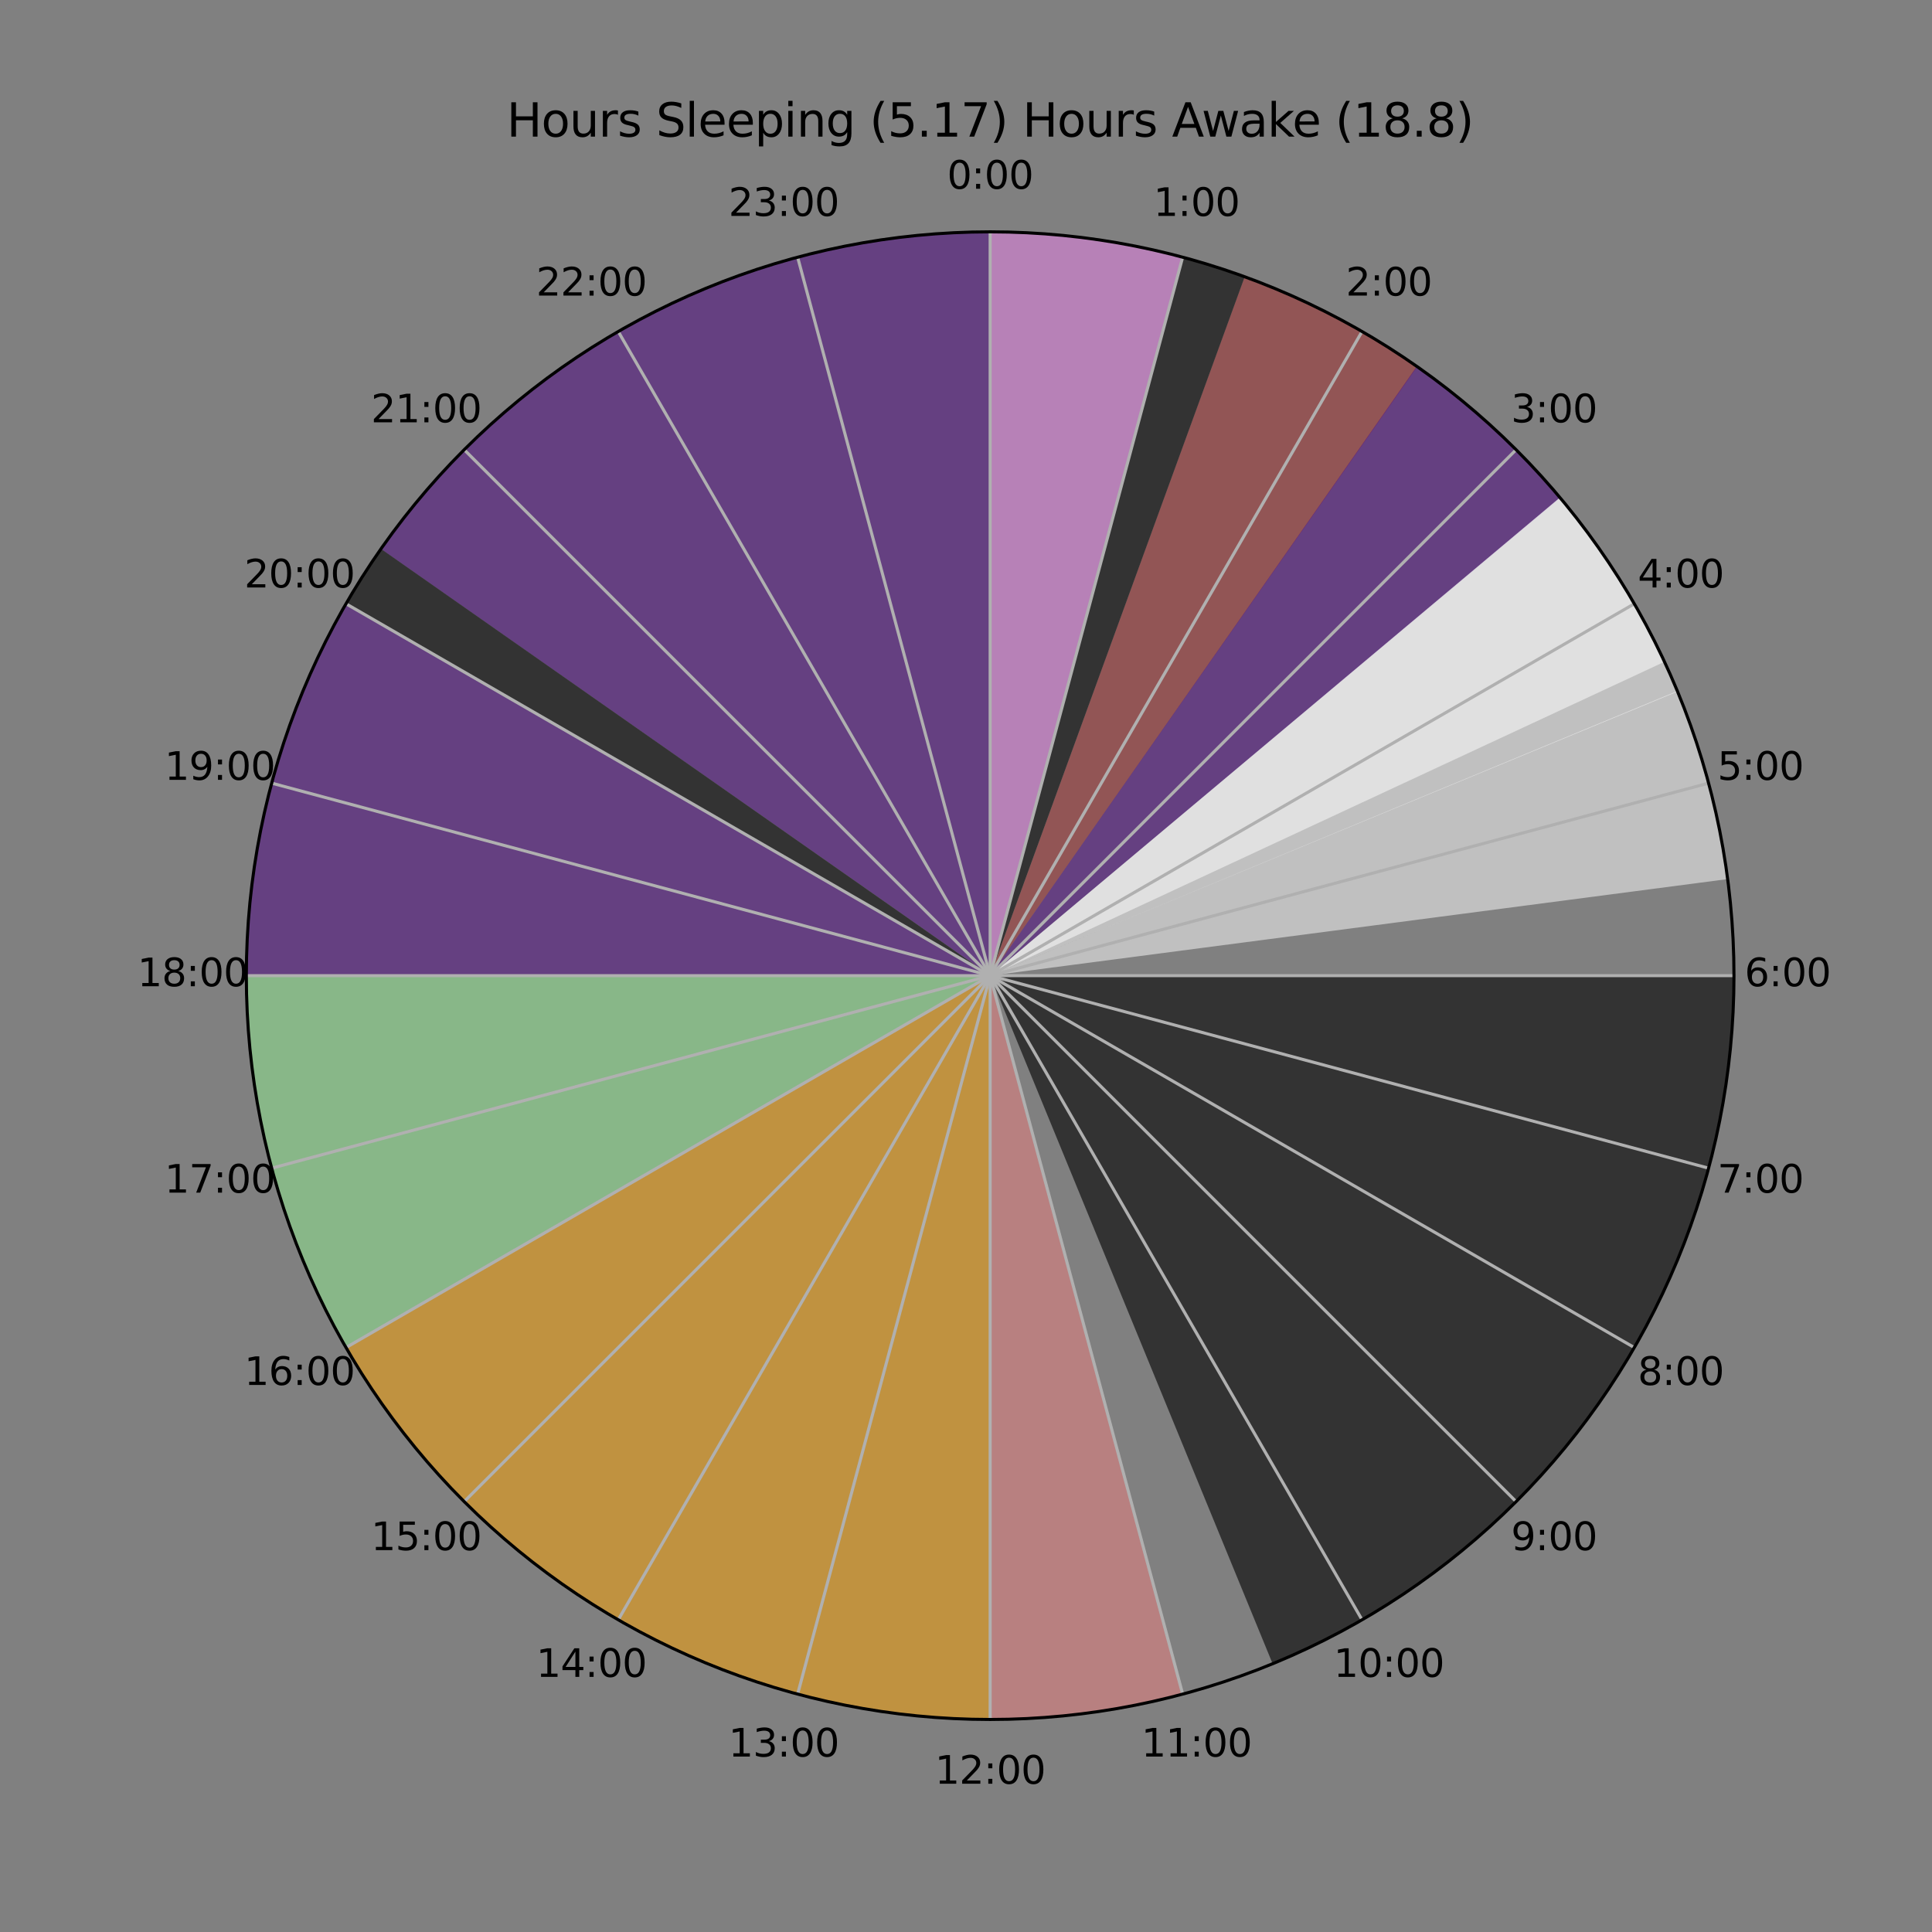 <?xml version="1.0" encoding="utf-8" standalone="no"?>
<!DOCTYPE svg PUBLIC "-//W3C//DTD SVG 1.1//EN"
  "http://www.w3.org/Graphics/SVG/1.1/DTD/svg11.dtd">
<svg height="504pt" version="1.1" viewBox="0 0 504 504" width="504pt" xmlns="http://www.w3.org/2000/svg" xmlns:xlink="http://www.w3.org/1999/xlink">
 <rect x="0" y="0" width="504" height="504" fill="#808080" stroke="none"/>
 <defs>
  <style type="text/css">*{stroke-linecap:butt;stroke-linejoin:round;}</style>
 </defs>
 <g id="figure_1">
  <g id="patch_1">
   <path d="M 0 504 
L 504 504 
L 504 0 
L 0 0 
z
" style="fill:none;"/>
  </g>
  <g id="axes_1">
   <g id="patch_2">
    <path d="M 452.34 254.52 
C 452.34 229.039 447.321 203.806 437.57 180.264 
C 427.818 156.723 413.525 135.331 395.507 117.313 
C 377.489 99.295 356.097 85.002 332.556 75.25 
C 309.014 65.499 283.781 60.48 258.3 60.48 
C 232.819 60.48 207.586 65.499 184.044 75.25 
C 160.503 85.002 139.111 99.295 121.093 117.313 
C 103.075 135.331 88.782 156.723 79.03 180.264 
C 69.279 203.806 64.26 229.039 64.26 254.52 
C 64.26 280.001 69.279 305.234 79.03 328.776 
C 88.782 352.317 103.075 373.709 121.093 391.727 
C 139.111 409.745 160.503 424.038 184.044 433.79 
C 207.586 443.541 232.819 448.56 258.3 448.56 
C 283.781 448.56 309.014 443.541 332.556 433.79 
C 356.097 424.038 377.489 409.745 395.507 391.727 
C 413.525 373.709 427.818 352.317 437.57 328.776 
C 447.321 305.234 452.34 280.001 452.34 254.52 
M 258.3 254.52 
C 258.3 254.52 258.3 254.52 258.3 254.52 
C 258.3 254.52 258.3 254.52 258.3 254.52 
C 258.3 254.52 258.3 254.52 258.3 254.52 
C 258.3 254.52 258.3 254.52 258.3 254.52 
C 258.3 254.52 258.3 254.52 258.3 254.52 
C 258.3 254.52 258.3 254.52 258.3 254.52 
C 258.3 254.52 258.3 254.52 258.3 254.52 
C 258.3 254.52 258.3 254.52 258.3 254.52 
C 258.3 254.52 258.3 254.52 258.3 254.52 
C 258.3 254.52 258.3 254.52 258.3 254.52 
C 258.3 254.52 258.3 254.52 258.3 254.52 
C 258.3 254.52 258.3 254.52 258.3 254.52 
C 258.3 254.52 258.3 254.52 258.3 254.52 
C 258.3 254.52 258.3 254.52 258.3 254.52 
C 258.3 254.52 258.3 254.52 258.3 254.52 
C 258.3 254.52 258.3 254.52 258.3 254.52 
M 452.34 254.52 
z
" style="fill:none;"/>
   </g>
   <g id="patch_3">
    <path clip-path="url(#p6d5eb4bdde)" d="M 258.3 254.52 
C 258.3 254.52 258.3 254.52 258.3 254.52 
C 258.3 254.52 258.3 254.52 258.3 254.52 
L 308.653 67.127 
C 300.451 64.923 292.114 63.26 283.695 62.149 
C 275.275 61.038 266.792 60.48 258.3 60.48 
z
" style="fill:#ee82ee;opacity:0.5;"/>
   </g>
   <g id="patch_4">
    <path clip-path="url(#p6d5eb4bdde)" d="M 258.3 254.52 
C 258.3 254.52 258.3 254.52 258.3 254.52 
C 258.3 254.52 258.3 254.52 258.3 254.52 
L 369.708 95.65 
C 362.755 90.774 355.489 86.36 347.958 82.436 
C 340.427 78.512 332.646 75.087 324.666 72.182 
z
" style="fill:#a52a2a;opacity:0.5;"/>
   </g>
   <g id="patch_5">
    <path clip-path="url(#p6d5eb4bdde)" d="M 258.3 254.52 
C 258.3 254.52 258.3 254.52 258.3 254.52 
C 258.3 254.52 258.3 254.52 258.3 254.52 
L 407.031 129.898 
C 401.576 123.388 395.701 117.244 389.442 111.505 
C 383.182 105.765 376.553 100.443 369.597 95.572 
z
" style="fill:#4b0082;opacity:0.5;"/>
   </g>
   <g id="patch_6">
    <path clip-path="url(#p6d5eb4bdde)" d="M 258.3 254.52 
C 258.3 254.52 258.3 254.52 258.3 254.52 
C 258.3 254.52 258.3 254.52 258.3 254.52 
L 434.217 172.638 
C 430.634 164.939 426.549 157.484 421.988 150.32 
C 417.428 143.156 412.402 136.299 406.943 129.793 
z
" style="fill:#ffffff;opacity:0.5;"/>
   </g>
   <g id="patch_7">
    <path clip-path="url(#p6d5eb4bdde)" d="M 258.3 254.52 
C 258.3 254.52 258.3 254.52 258.3 254.52 
C 258.3 254.52 258.3 254.52 258.3 254.52 
L 437.63 180.411 
C 433.846 171.253 429.365 162.398 424.228 153.925 
C 419.091 145.452 413.313 137.384 406.943 129.793 
z
" style="fill:#ffffff;opacity:0.5;"/>
   </g>
   <g id="patch_8">
    <path clip-path="url(#p6d5eb4bdde)" d="M 258.3 254.52 
C 258.3 254.52 258.3 254.52 258.3 254.52 
C 258.3 254.52 258.3 254.52 258.3 254.52 
L 450.698 229.327 
C 449.595 220.907 447.941 212.568 445.746 204.364 
C 443.551 196.161 440.819 188.11 437.57 180.264 
z
" style="fill:#ffffff;opacity:0.5;"/>
   </g>
   <g id="patch_9">
    <path clip-path="url(#p6d5eb4bdde)" d="M 258.3 254.52 
C 258.3 254.52 258.3 254.52 258.3 254.52 
C 258.3 254.52 258.3 254.52 258.3 254.52 
L 258.164 448.56 
C 266.656 448.566 275.14 448.014 283.56 446.909 
C 291.98 445.803 300.318 444.146 308.521 441.948 
z
" style="fill:#f08080;opacity:0.5;"/>
   </g>
   <g id="patch_10">
    <path clip-path="url(#p6d5eb4bdde)" d="M 258.3 254.52 
C 258.3 254.52 258.3 254.52 258.3 254.52 
C 258.3 254.52 258.3 254.52 258.3 254.52 
L 207.947 441.913 
C 216.149 444.117 224.486 445.78 232.905 446.891 
C 241.325 448.002 249.808 448.56 258.3 448.56 
z
" style="fill:#ffa500;opacity:0.5;"/>
   </g>
   <g id="patch_11">
    <path clip-path="url(#p6d5eb4bdde)" d="M 258.3 254.52 
C 258.3 254.52 258.3 254.52 258.3 254.52 
C 258.3 254.52 258.3 254.52 258.3 254.52 
L 161.162 422.496 
C 168.514 426.747 176.137 430.511 183.981 433.764 
C 191.826 437.016 199.876 439.75 208.079 441.948 
z
" style="fill:#ffa500;opacity:0.5;"/>
   </g>
   <g id="patch_12">
    <path clip-path="url(#p6d5eb4bdde)" d="M 258.3 254.52 
C 258.3 254.52 258.3 254.52 258.3 254.52 
C 258.3 254.52 258.3 254.52 258.3 254.52 
L 120.997 391.631 
C 126.998 397.64 133.386 403.249 140.122 408.421 
C 146.858 413.593 153.925 418.317 161.28 422.564 
z
" style="fill:#ffa500;opacity:0.5;"/>
   </g>
   <g id="patch_13">
    <path clip-path="url(#p6d5eb4bdde)" d="M 258.3 254.52 
C 258.3 254.52 258.3 254.52 258.3 254.52 
C 258.3 254.52 258.3 254.52 258.3 254.52 
L 90.188 351.422 
C 94.429 358.78 99.149 365.851 104.316 372.59 
C 109.484 379.329 115.088 385.722 121.093 391.727 
z
" style="fill:#ffa500;opacity:0.5;"/>
   </g>
   <g id="patch_14">
    <path clip-path="url(#p6d5eb4bdde)" d="M 258.3 254.52 
C 258.3 254.52 258.3 254.52 258.3 254.52 
C 258.3 254.52 258.3 254.52 258.3 254.52 
L 70.837 304.61 
C 73.029 312.814 75.757 320.866 79.004 328.713 
C 82.252 336.56 86.01 344.185 90.256 351.54 
z
" style="fill:#90ee90;opacity:0.5;"/>
   </g>
   <g id="patch_15">
    <path clip-path="url(#p6d5eb4bdde)" d="M 258.3 254.52 
C 258.3 254.52 258.3 254.52 258.3 254.52 
C 258.3 254.52 258.3 254.52 258.3 254.52 
L 64.26 254.384 
C 64.254 262.876 64.806 271.36 65.911 279.78 
C 67.017 288.2 68.674 296.538 70.872 304.741 
z
" style="fill:#90ee90;opacity:0.5;"/>
   </g>
   <g id="patch_16">
    <path clip-path="url(#p6d5eb4bdde)" d="M 258.3 254.52 
C 258.3 254.52 258.3 254.52 258.3 254.52 
C 258.3 254.52 258.3 254.52 258.3 254.52 
L 70.907 204.167 
C 68.703 212.369 67.04 220.706 65.929 229.125 
C 64.818 237.545 64.26 246.028 64.26 254.52 
z
" style="fill:#4b0082;opacity:0.5;"/>
   </g>
   <g id="patch_17">
    <path clip-path="url(#p6d5eb4bdde)" d="M 258.3 254.52 
C 258.3 254.52 258.3 254.52 258.3 254.52 
C 258.3 254.52 258.3 254.52 258.3 254.52 
L 90.324 157.382 
C 86.073 164.734 82.309 172.357 79.056 180.201 
C 75.804 188.046 73.07 196.096 70.872 204.299 
z
" style="fill:#4b0082;opacity:0.5;"/>
   </g>
   <g id="patch_18">
    <path clip-path="url(#p6d5eb4bdde)" d="M 258.3 254.52 
C 258.3 254.52 258.3 254.52 258.3 254.52 
C 258.3 254.52 258.3 254.52 258.3 254.52 
L 121.157 117.249 
C 117.153 121.25 113.325 125.424 109.686 129.759 
C 106.046 134.094 102.598 138.586 99.352 143.223 
z
" style="fill:#4b0082;opacity:0.5;"/>
   </g>
   <g id="patch_19">
    <path clip-path="url(#p6d5eb4bdde)" d="M 258.3 254.52 
C 258.3 254.52 258.3 254.52 258.3 254.52 
C 258.3 254.52 258.3 254.52 258.3 254.52 
L 161.398 86.408 
C 154.04 90.649 146.969 95.369 140.23 100.536 
C 133.491 105.704 127.098 111.308 121.093 117.313 
z
" style="fill:#4b0082;opacity:0.5;"/>
   </g>
   <g id="patch_20">
    <path clip-path="url(#p6d5eb4bdde)" d="M 258.3 254.52 
C 258.3 254.52 258.3 254.52 258.3 254.52 
C 258.3 254.52 258.3 254.52 258.3 254.52 
L 208.21 67.057 
C 200.006 69.249 191.954 71.977 184.107 75.224 
C 176.26 78.472 168.635 82.23 161.28 86.476 
z
" style="fill:#4b0082;opacity:0.5;"/>
   </g>
   <g id="patch_21">
    <path clip-path="url(#p6d5eb4bdde)" d="M 258.3 254.52 
C 258.3 254.52 258.3 254.52 258.3 254.52 
C 258.3 254.52 258.3 254.52 258.3 254.52 
L 258.436 60.48 
C 249.944 60.474 241.46 61.026 233.04 62.131 
C 224.62 63.237 216.282 64.894 208.079 67.092 
z
" style="fill:#4b0082;opacity:0.5;"/>
   </g>
   <g id="patch_22">
    <path clip-path="url(#p6d5eb4bdde)" d="M 258.3 254.52 
C 258.3 254.52 258.3 254.52 258.3 254.52 
C 258.3 254.52 258.3 254.52 258.3 254.52 
L 357.912 -18.964 
C 353.924 -20.416 349.904 -21.782 345.856 -23.059 
C 341.808 -24.336 337.732 -25.524 333.632 -26.622 
z
" style="fill:#333333;"/>
   </g>
   <g id="patch_23">
    <path clip-path="url(#p6d5eb4bdde)" d="M 258.3 254.52 
C 258.3 254.52 258.3 254.52 258.3 254.52 
C 258.3 254.52 258.3 254.52 258.3 254.52 
L 368.835 523.774 
C 422.227 501.856 467.912 464.544 500.052 416.606 
C 532.193 368.667 549.36 312.236 549.36 254.52 
z
" style="fill:#333333;"/>
   </g>
   <g id="patch_24">
    <path clip-path="url(#p6d5eb4bdde)" d="M 258.3 254.52 
C 258.3 254.52 258.3 254.52 258.3 254.52 
C 258.3 254.52 258.3 254.52 258.3 254.52 
L 19.917 87.519 
C 17.481 90.996 15.122 94.525 12.841 98.105 
C 10.56 101.685 8.357 105.314 6.235 108.99 
z
" style="fill:#333333;"/>
   </g>
   <g id="matplotlib.axis_1">
    <g id="xtick_1">
     <g id="line2d_1">
      <path clip-path="url(#p6d5eb4bdde)" d="M 258.3 254.52 
L 258.3 60.48 
" style="fill:none;stroke:#b0b0b0;stroke-linecap:square;stroke-width:0.8;"/>
     </g>
     <g id="text_1">
      <!-- 0:00 -->
      <g transform="translate(247.072 49.239)scale(0.1 -0.1)">
       <defs>
        <path d="M 2034 4250 
Q 1547 4250 1301 3770 
Q 1056 3291 1056 2328 
Q 1056 1369 1301 889 
Q 1547 409 2034 409 
Q 2525 409 2770 889 
Q 3016 1369 3016 2328 
Q 3016 3291 2770 3770 
Q 2525 4250 2034 4250 
z
M 2034 4750 
Q 2819 4750 3233 4129 
Q 3647 3509 3647 2328 
Q 3647 1150 3233 529 
Q 2819 -91 2034 -91 
Q 1250 -91 836 529 
Q 422 1150 422 2328 
Q 422 3509 836 4129 
Q 1250 4750 2034 4750 
z
" id="DejaVuSans-30" transform="scale(0.016)"/>
        <path d="M 750 794 
L 1409 794 
L 1409 0 
L 750 0 
L 750 794 
z
M 750 3309 
L 1409 3309 
L 1409 2516 
L 750 2516 
L 750 3309 
z
" id="DejaVuSans-3a" transform="scale(0.016)"/>
       </defs>
       <use xlink:href="#DejaVuSans-30"/>
       <use x="63.623" xlink:href="#DejaVuSans-3a"/>
       <use x="97.314" xlink:href="#DejaVuSans-30"/>
       <use x="160.938" xlink:href="#DejaVuSans-30"/>
      </g>
     </g>
    </g>
    <g id="xtick_2">
     <g id="line2d_2">
      <path clip-path="url(#p6d5eb4bdde)" d="M 258.3 254.52 
L 308.521 67.092 
" style="fill:none;stroke:#b0b0b0;stroke-linecap:square;stroke-width:0.8;"/>
     </g>
     <g id="text_2">
      <!-- 1:00 -->
      <g transform="translate(300.917 56.328)scale(0.1 -0.1)">
       <defs>
        <path d="M 794 531 
L 1825 531 
L 1825 4091 
L 703 3866 
L 703 4441 
L 1819 4666 
L 2450 4666 
L 2450 531 
L 3481 531 
L 3481 0 
L 794 0 
L 794 531 
z
" id="DejaVuSans-31" transform="scale(0.016)"/>
       </defs>
       <use xlink:href="#DejaVuSans-31"/>
       <use x="63.623" xlink:href="#DejaVuSans-3a"/>
       <use x="97.314" xlink:href="#DejaVuSans-30"/>
       <use x="160.938" xlink:href="#DejaVuSans-30"/>
      </g>
     </g>
    </g>
    <g id="xtick_3">
     <g id="line2d_3">
      <path clip-path="url(#p6d5eb4bdde)" d="M 258.3 254.52 
L 355.32 86.476 
" style="fill:none;stroke:#b0b0b0;stroke-linecap:square;stroke-width:0.8;"/>
     </g>
     <g id="text_3">
      <!-- 2:00 -->
      <g transform="translate(351.092 77.111)scale(0.1 -0.1)">
       <defs>
        <path d="M 1228 531 
L 3431 531 
L 3431 0 
L 469 0 
L 469 531 
Q 828 903 1448 1529 
Q 2069 2156 2228 2338 
Q 2531 2678 2651 2914 
Q 2772 3150 2772 3378 
Q 2772 3750 2511 3984 
Q 2250 4219 1831 4219 
Q 1534 4219 1204 4116 
Q 875 4013 500 3803 
L 500 4441 
Q 881 4594 1212 4672 
Q 1544 4750 1819 4750 
Q 2544 4750 2975 4387 
Q 3406 4025 3406 3419 
Q 3406 3131 3298 2873 
Q 3191 2616 2906 2266 
Q 2828 2175 2409 1742 
Q 1991 1309 1228 531 
z
" id="DejaVuSans-32" transform="scale(0.016)"/>
       </defs>
       <use xlink:href="#DejaVuSans-32"/>
       <use x="63.623" xlink:href="#DejaVuSans-3a"/>
       <use x="97.314" xlink:href="#DejaVuSans-30"/>
       <use x="160.938" xlink:href="#DejaVuSans-30"/>
      </g>
     </g>
    </g>
    <g id="xtick_4">
     <g id="line2d_4">
      <path clip-path="url(#p6d5eb4bdde)" d="M 258.3 254.52 
L 395.507 117.313 
" style="fill:none;stroke:#b0b0b0;stroke-linecap:square;stroke-width:0.8;"/>
     </g>
     <g id="text_4">
      <!-- 3:00 -->
      <g transform="translate(394.178 110.173)scale(0.1 -0.1)">
       <defs>
        <path d="M 2597 2516 
Q 3050 2419 3304 2112 
Q 3559 1806 3559 1356 
Q 3559 666 3084 287 
Q 2609 -91 1734 -91 
Q 1441 -91 1130 -33 
Q 819 25 488 141 
L 488 750 
Q 750 597 1062 519 
Q 1375 441 1716 441 
Q 2309 441 2620 675 
Q 2931 909 2931 1356 
Q 2931 1769 2642 2001 
Q 2353 2234 1838 2234 
L 1294 2234 
L 1294 2753 
L 1863 2753 
Q 2328 2753 2575 2939 
Q 2822 3125 2822 3475 
Q 2822 3834 2567 4026 
Q 2313 4219 1838 4219 
Q 1578 4219 1281 4162 
Q 984 4106 628 3988 
L 628 4550 
Q 988 4650 1302 4700 
Q 1616 4750 1894 4750 
Q 2613 4750 3031 4423 
Q 3450 4097 3450 3541 
Q 3450 3153 3228 2886 
Q 3006 2619 2597 2516 
z
" id="DejaVuSans-33" transform="scale(0.016)"/>
       </defs>
       <use xlink:href="#DejaVuSans-33"/>
       <use x="63.623" xlink:href="#DejaVuSans-3a"/>
       <use x="97.314" xlink:href="#DejaVuSans-30"/>
       <use x="160.938" xlink:href="#DejaVuSans-30"/>
      </g>
     </g>
    </g>
    <g id="xtick_5">
     <g id="line2d_5">
      <path clip-path="url(#p6d5eb4bdde)" d="M 258.3 254.52 
L 426.344 157.5 
" style="fill:none;stroke:#b0b0b0;stroke-linecap:square;stroke-width:0.8;"/>
     </g>
     <g id="text_5">
      <!-- 4:00 -->
      <g transform="translate(427.24 153.259)scale(0.1 -0.1)">
       <defs>
        <path d="M 2419 4116 
L 825 1625 
L 2419 1625 
L 2419 4116 
z
M 2253 4666 
L 3047 4666 
L 3047 1625 
L 3713 1625 
L 3713 1100 
L 3047 1100 
L 3047 0 
L 2419 0 
L 2419 1100 
L 313 1100 
L 313 1709 
L 2253 4666 
z
" id="DejaVuSans-34" transform="scale(0.016)"/>
       </defs>
       <use xlink:href="#DejaVuSans-34"/>
       <use x="63.623" xlink:href="#DejaVuSans-3a"/>
       <use x="97.314" xlink:href="#DejaVuSans-30"/>
       <use x="160.938" xlink:href="#DejaVuSans-30"/>
      </g>
     </g>
    </g>
    <g id="xtick_6">
     <g id="line2d_6">
      <path clip-path="url(#p6d5eb4bdde)" d="M 258.3 254.52 
L 445.728 204.299 
" style="fill:none;stroke:#b0b0b0;stroke-linecap:square;stroke-width:0.8;"/>
     </g>
     <g id="text_6">
      <!-- 5:00 -->
      <g transform="translate(448.023 203.435)scale(0.1 -0.1)">
       <defs>
        <path d="M 691 4666 
L 3169 4666 
L 3169 4134 
L 1269 4134 
L 1269 2991 
Q 1406 3038 1543 3061 
Q 1681 3084 1819 3084 
Q 2600 3084 3056 2656 
Q 3513 2228 3513 1497 
Q 3513 744 3044 326 
Q 2575 -91 1722 -91 
Q 1428 -91 1123 -41 
Q 819 9 494 109 
L 494 744 
Q 775 591 1075 516 
Q 1375 441 1709 441 
Q 2250 441 2565 725 
Q 2881 1009 2881 1497 
Q 2881 1984 2565 2268 
Q 2250 2553 1709 2553 
Q 1456 2553 1204 2497 
Q 953 2441 691 2322 
L 691 4666 
z
" id="DejaVuSans-35" transform="scale(0.016)"/>
       </defs>
       <use xlink:href="#DejaVuSans-35"/>
       <use x="63.623" xlink:href="#DejaVuSans-3a"/>
       <use x="97.314" xlink:href="#DejaVuSans-30"/>
       <use x="160.938" xlink:href="#DejaVuSans-30"/>
      </g>
     </g>
    </g>
    <g id="xtick_7">
     <g id="line2d_7">
      <path clip-path="url(#p6d5eb4bdde)" d="M 258.3 254.52 
L 452.34 254.52 
" style="fill:none;stroke:#b0b0b0;stroke-linecap:square;stroke-width:0.8;"/>
     </g>
     <g id="text_7">
      <!-- 6:00 -->
      <g transform="translate(455.112 257.279)scale(0.1 -0.1)">
       <defs>
        <path d="M 2113 2584 
Q 1688 2584 1439 2293 
Q 1191 2003 1191 1497 
Q 1191 994 1439 701 
Q 1688 409 2113 409 
Q 2538 409 2786 701 
Q 3034 994 3034 1497 
Q 3034 2003 2786 2293 
Q 2538 2584 2113 2584 
z
M 3366 4563 
L 3366 3988 
Q 3128 4100 2886 4159 
Q 2644 4219 2406 4219 
Q 1781 4219 1451 3797 
Q 1122 3375 1075 2522 
Q 1259 2794 1537 2939 
Q 1816 3084 2150 3084 
Q 2853 3084 3261 2657 
Q 3669 2231 3669 1497 
Q 3669 778 3244 343 
Q 2819 -91 2113 -91 
Q 1303 -91 875 529 
Q 447 1150 447 2328 
Q 447 3434 972 4092 
Q 1497 4750 2381 4750 
Q 2619 4750 2861 4703 
Q 3103 4656 3366 4563 
z
" id="DejaVuSans-36" transform="scale(0.016)"/>
       </defs>
       <use xlink:href="#DejaVuSans-36"/>
       <use x="63.623" xlink:href="#DejaVuSans-3a"/>
       <use x="97.314" xlink:href="#DejaVuSans-30"/>
       <use x="160.938" xlink:href="#DejaVuSans-30"/>
      </g>
     </g>
    </g>
    <g id="xtick_8">
     <g id="line2d_8">
      <path clip-path="url(#p6d5eb4bdde)" d="M 258.3 254.52 
L 445.728 304.741 
" style="fill:none;stroke:#b0b0b0;stroke-linecap:square;stroke-width:0.8;"/>
     </g>
     <g id="text_8">
      <!-- 7:00 -->
      <g transform="translate(448.023 311.124)scale(0.1 -0.1)">
       <defs>
        <path d="M 525 4666 
L 3525 4666 
L 3525 4397 
L 1831 0 
L 1172 0 
L 2766 4134 
L 525 4134 
L 525 4666 
z
" id="DejaVuSans-37" transform="scale(0.016)"/>
       </defs>
       <use xlink:href="#DejaVuSans-37"/>
       <use x="63.623" xlink:href="#DejaVuSans-3a"/>
       <use x="97.314" xlink:href="#DejaVuSans-30"/>
       <use x="160.938" xlink:href="#DejaVuSans-30"/>
      </g>
     </g>
    </g>
    <g id="xtick_9">
     <g id="line2d_9">
      <path clip-path="url(#p6d5eb4bdde)" d="M 258.3 254.52 
L 426.344 351.54 
" style="fill:none;stroke:#b0b0b0;stroke-linecap:square;stroke-width:0.8;"/>
     </g>
     <g id="text_9">
      <!-- 8:00 -->
      <g transform="translate(427.24 361.299)scale(0.1 -0.1)">
       <defs>
        <path d="M 2034 2216 
Q 1584 2216 1326 1975 
Q 1069 1734 1069 1313 
Q 1069 891 1326 650 
Q 1584 409 2034 409 
Q 2484 409 2743 651 
Q 3003 894 3003 1313 
Q 3003 1734 2745 1975 
Q 2488 2216 2034 2216 
z
M 1403 2484 
Q 997 2584 770 2862 
Q 544 3141 544 3541 
Q 544 4100 942 4425 
Q 1341 4750 2034 4750 
Q 2731 4750 3128 4425 
Q 3525 4100 3525 3541 
Q 3525 3141 3298 2862 
Q 3072 2584 2669 2484 
Q 3125 2378 3379 2068 
Q 3634 1759 3634 1313 
Q 3634 634 3220 271 
Q 2806 -91 2034 -91 
Q 1263 -91 848 271 
Q 434 634 434 1313 
Q 434 1759 690 2068 
Q 947 2378 1403 2484 
z
M 1172 3481 
Q 1172 3119 1398 2916 
Q 1625 2713 2034 2713 
Q 2441 2713 2670 2916 
Q 2900 3119 2900 3481 
Q 2900 3844 2670 4047 
Q 2441 4250 2034 4250 
Q 1625 4250 1398 4047 
Q 1172 3844 1172 3481 
z
" id="DejaVuSans-38" transform="scale(0.016)"/>
       </defs>
       <use xlink:href="#DejaVuSans-38"/>
       <use x="63.623" xlink:href="#DejaVuSans-3a"/>
       <use x="97.314" xlink:href="#DejaVuSans-30"/>
       <use x="160.938" xlink:href="#DejaVuSans-30"/>
      </g>
     </g>
    </g>
    <g id="xtick_10">
     <g id="line2d_10">
      <path clip-path="url(#p6d5eb4bdde)" d="M 258.3 254.52 
L 395.507 391.727 
" style="fill:none;stroke:#b0b0b0;stroke-linecap:square;stroke-width:0.8;"/>
     </g>
     <g id="text_10">
      <!-- 9:00 -->
      <g transform="translate(394.178 404.386)scale(0.1 -0.1)">
       <defs>
        <path d="M 703 97 
L 703 672 
Q 941 559 1184 500 
Q 1428 441 1663 441 
Q 2288 441 2617 861 
Q 2947 1281 2994 2138 
Q 2813 1869 2534 1725 
Q 2256 1581 1919 1581 
Q 1219 1581 811 2004 
Q 403 2428 403 3163 
Q 403 3881 828 4315 
Q 1253 4750 1959 4750 
Q 2769 4750 3195 4129 
Q 3622 3509 3622 2328 
Q 3622 1225 3098 567 
Q 2575 -91 1691 -91 
Q 1453 -91 1209 -44 
Q 966 3 703 97 
z
M 1959 2075 
Q 2384 2075 2632 2365 
Q 2881 2656 2881 3163 
Q 2881 3666 2632 3958 
Q 2384 4250 1959 4250 
Q 1534 4250 1286 3958 
Q 1038 3666 1038 3163 
Q 1038 2656 1286 2365 
Q 1534 2075 1959 2075 
z
" id="DejaVuSans-39" transform="scale(0.016)"/>
       </defs>
       <use xlink:href="#DejaVuSans-39"/>
       <use x="63.623" xlink:href="#DejaVuSans-3a"/>
       <use x="97.314" xlink:href="#DejaVuSans-30"/>
       <use x="160.938" xlink:href="#DejaVuSans-30"/>
      </g>
     </g>
    </g>
    <g id="xtick_11">
     <g id="line2d_11">
      <path clip-path="url(#p6d5eb4bdde)" d="M 258.3 254.52 
L 355.32 422.564 
" style="fill:none;stroke:#b0b0b0;stroke-linecap:square;stroke-width:0.8;"/>
     </g>
     <g id="text_11">
      <!-- 10:00 -->
      <g transform="translate(347.911 437.447)scale(0.1 -0.1)">
       <use xlink:href="#DejaVuSans-31"/>
       <use x="63.623" xlink:href="#DejaVuSans-30"/>
       <use x="127.246" xlink:href="#DejaVuSans-3a"/>
       <use x="160.938" xlink:href="#DejaVuSans-30"/>
       <use x="224.561" xlink:href="#DejaVuSans-30"/>
      </g>
     </g>
    </g>
    <g id="xtick_12">
     <g id="line2d_12">
      <path clip-path="url(#p6d5eb4bdde)" d="M 258.3 254.52 
L 308.521 441.948 
" style="fill:none;stroke:#b0b0b0;stroke-linecap:square;stroke-width:0.8;"/>
     </g>
     <g id="text_12">
      <!-- 11:00 -->
      <g transform="translate(297.735 458.231)scale(0.1 -0.1)">
       <use xlink:href="#DejaVuSans-31"/>
       <use x="63.623" xlink:href="#DejaVuSans-31"/>
       <use x="127.246" xlink:href="#DejaVuSans-3a"/>
       <use x="160.938" xlink:href="#DejaVuSans-30"/>
       <use x="224.561" xlink:href="#DejaVuSans-30"/>
      </g>
     </g>
    </g>
    <g id="xtick_13">
     <g id="line2d_13">
      <path clip-path="url(#p6d5eb4bdde)" d="M 258.3 254.52 
L 258.3 448.56 
" style="fill:none;stroke:#b0b0b0;stroke-linecap:square;stroke-width:0.8;"/>
     </g>
     <g id="text_13">
      <!-- 12:00 -->
      <g transform="translate(243.891 465.319)scale(0.1 -0.1)">
       <use xlink:href="#DejaVuSans-31"/>
       <use x="63.623" xlink:href="#DejaVuSans-32"/>
       <use x="127.246" xlink:href="#DejaVuSans-3a"/>
       <use x="160.938" xlink:href="#DejaVuSans-30"/>
       <use x="224.561" xlink:href="#DejaVuSans-30"/>
      </g>
     </g>
    </g>
    <g id="xtick_14">
     <g id="line2d_14">
      <path clip-path="url(#p6d5eb4bdde)" d="M 258.3 254.52 
L 208.079 441.948 
" style="fill:none;stroke:#b0b0b0;stroke-linecap:square;stroke-width:0.8;"/>
     </g>
     <g id="text_14">
      <!-- 13:00 -->
      <g transform="translate(190.046 458.231)scale(0.1 -0.1)">
       <use xlink:href="#DejaVuSans-31"/>
       <use x="63.623" xlink:href="#DejaVuSans-33"/>
       <use x="127.246" xlink:href="#DejaVuSans-3a"/>
       <use x="160.938" xlink:href="#DejaVuSans-30"/>
       <use x="224.561" xlink:href="#DejaVuSans-30"/>
      </g>
     </g>
    </g>
    <g id="xtick_15">
     <g id="line2d_15">
      <path clip-path="url(#p6d5eb4bdde)" d="M 258.3 254.52 
L 161.28 422.564 
" style="fill:none;stroke:#b0b0b0;stroke-linecap:square;stroke-width:0.8;"/>
     </g>
     <g id="text_15">
      <!-- 14:00 -->
      <g transform="translate(139.871 437.447)scale(0.1 -0.1)">
       <use xlink:href="#DejaVuSans-31"/>
       <use x="63.623" xlink:href="#DejaVuSans-34"/>
       <use x="127.246" xlink:href="#DejaVuSans-3a"/>
       <use x="160.938" xlink:href="#DejaVuSans-30"/>
       <use x="224.561" xlink:href="#DejaVuSans-30"/>
      </g>
     </g>
    </g>
    <g id="xtick_16">
     <g id="line2d_16">
      <path clip-path="url(#p6d5eb4bdde)" d="M 258.3 254.52 
L 121.093 391.727 
" style="fill:none;stroke:#b0b0b0;stroke-linecap:square;stroke-width:0.8;"/>
     </g>
     <g id="text_16">
      <!-- 15:00 -->
      <g transform="translate(96.784 404.386)scale(0.1 -0.1)">
       <use xlink:href="#DejaVuSans-31"/>
       <use x="63.623" xlink:href="#DejaVuSans-35"/>
       <use x="127.246" xlink:href="#DejaVuSans-3a"/>
       <use x="160.938" xlink:href="#DejaVuSans-30"/>
       <use x="224.561" xlink:href="#DejaVuSans-30"/>
      </g>
     </g>
    </g>
    <g id="xtick_17">
     <g id="line2d_17">
      <path clip-path="url(#p6d5eb4bdde)" d="M 258.3 254.52 
L 90.256 351.54 
" style="fill:none;stroke:#b0b0b0;stroke-linecap:square;stroke-width:0.8;"/>
     </g>
     <g id="text_17">
      <!-- 16:00 -->
      <g transform="translate(63.723 361.299)scale(0.1 -0.1)">
       <use xlink:href="#DejaVuSans-31"/>
       <use x="63.623" xlink:href="#DejaVuSans-36"/>
       <use x="127.246" xlink:href="#DejaVuSans-3a"/>
       <use x="160.938" xlink:href="#DejaVuSans-30"/>
       <use x="224.561" xlink:href="#DejaVuSans-30"/>
      </g>
     </g>
    </g>
    <g id="xtick_18">
     <g id="line2d_18">
      <path clip-path="url(#p6d5eb4bdde)" d="M 258.3 254.52 
L 70.872 304.741 
" style="fill:none;stroke:#b0b0b0;stroke-linecap:square;stroke-width:0.8;"/>
     </g>
     <g id="text_18">
      <!-- 17:00 -->
      <g transform="translate(42.939 311.124)scale(0.1 -0.1)">
       <use xlink:href="#DejaVuSans-31"/>
       <use x="63.623" xlink:href="#DejaVuSans-37"/>
       <use x="127.246" xlink:href="#DejaVuSans-3a"/>
       <use x="160.938" xlink:href="#DejaVuSans-30"/>
       <use x="224.561" xlink:href="#DejaVuSans-30"/>
      </g>
     </g>
    </g>
    <g id="xtick_19">
     <g id="line2d_19">
      <path clip-path="url(#p6d5eb4bdde)" d="M 258.3 254.52 
L 64.26 254.52 
" style="fill:none;stroke:#b0b0b0;stroke-linecap:square;stroke-width:0.8;"/>
     </g>
     <g id="text_19">
      <!-- 18:00 -->
      <g transform="translate(35.851 257.279)scale(0.1 -0.1)">
       <use xlink:href="#DejaVuSans-31"/>
       <use x="63.623" xlink:href="#DejaVuSans-38"/>
       <use x="127.246" xlink:href="#DejaVuSans-3a"/>
       <use x="160.938" xlink:href="#DejaVuSans-30"/>
       <use x="224.561" xlink:href="#DejaVuSans-30"/>
      </g>
     </g>
    </g>
    <g id="xtick_20">
     <g id="line2d_20">
      <path clip-path="url(#p6d5eb4bdde)" d="M 258.3 254.52 
L 70.872 204.299 
" style="fill:none;stroke:#b0b0b0;stroke-linecap:square;stroke-width:0.8;"/>
     </g>
     <g id="text_20">
      <!-- 19:00 -->
      <g transform="translate(42.939 203.435)scale(0.1 -0.1)">
       <use xlink:href="#DejaVuSans-31"/>
       <use x="63.623" xlink:href="#DejaVuSans-39"/>
       <use x="127.246" xlink:href="#DejaVuSans-3a"/>
       <use x="160.938" xlink:href="#DejaVuSans-30"/>
       <use x="224.561" xlink:href="#DejaVuSans-30"/>
      </g>
     </g>
    </g>
    <g id="xtick_21">
     <g id="line2d_21">
      <path clip-path="url(#p6d5eb4bdde)" d="M 258.3 254.52 
L 90.256 157.5 
" style="fill:none;stroke:#b0b0b0;stroke-linecap:square;stroke-width:0.8;"/>
     </g>
     <g id="text_21">
      <!-- 20:00 -->
      <g transform="translate(63.723 153.259)scale(0.1 -0.1)">
       <use xlink:href="#DejaVuSans-32"/>
       <use x="63.623" xlink:href="#DejaVuSans-30"/>
       <use x="127.246" xlink:href="#DejaVuSans-3a"/>
       <use x="160.938" xlink:href="#DejaVuSans-30"/>
       <use x="224.561" xlink:href="#DejaVuSans-30"/>
      </g>
     </g>
    </g>
    <g id="xtick_22">
     <g id="line2d_22">
      <path clip-path="url(#p6d5eb4bdde)" d="M 258.3 254.52 
L 121.093 117.313 
" style="fill:none;stroke:#b0b0b0;stroke-linecap:square;stroke-width:0.8;"/>
     </g>
     <g id="text_22">
      <!-- 21:00 -->
      <g transform="translate(96.784 110.173)scale(0.1 -0.1)">
       <use xlink:href="#DejaVuSans-32"/>
       <use x="63.623" xlink:href="#DejaVuSans-31"/>
       <use x="127.246" xlink:href="#DejaVuSans-3a"/>
       <use x="160.938" xlink:href="#DejaVuSans-30"/>
       <use x="224.561" xlink:href="#DejaVuSans-30"/>
      </g>
     </g>
    </g>
    <g id="xtick_23">
     <g id="line2d_23">
      <path clip-path="url(#p6d5eb4bdde)" d="M 258.3 254.52 
L 161.28 86.476 
" style="fill:none;stroke:#b0b0b0;stroke-linecap:square;stroke-width:0.8;"/>
     </g>
     <g id="text_23">
      <!-- 22:00 -->
      <g transform="translate(139.871 77.111)scale(0.1 -0.1)">
       <use xlink:href="#DejaVuSans-32"/>
       <use x="63.623" xlink:href="#DejaVuSans-32"/>
       <use x="127.246" xlink:href="#DejaVuSans-3a"/>
       <use x="160.938" xlink:href="#DejaVuSans-30"/>
       <use x="224.561" xlink:href="#DejaVuSans-30"/>
      </g>
     </g>
    </g>
    <g id="xtick_24">
     <g id="line2d_24">
      <path clip-path="url(#p6d5eb4bdde)" d="M 258.3 254.52 
L 208.079 67.092 
" style="fill:none;stroke:#b0b0b0;stroke-linecap:square;stroke-width:0.8;"/>
     </g>
     <g id="text_24">
      <!-- 23:00 -->
      <g transform="translate(190.046 56.328)scale(0.1 -0.1)">
       <use xlink:href="#DejaVuSans-32"/>
       <use x="63.623" xlink:href="#DejaVuSans-33"/>
       <use x="127.246" xlink:href="#DejaVuSans-3a"/>
       <use x="160.938" xlink:href="#DejaVuSans-30"/>
       <use x="224.561" xlink:href="#DejaVuSans-30"/>
      </g>
     </g>
    </g>
   </g>
   <g id="matplotlib.axis_2">
    <g id="ytick_1"/>
    <g id="ytick_2"/>
    <g id="ytick_3"/>
    <g id="ytick_4"/>
    <g id="ytick_5"/>
    <g id="ytick_6"/>
    <g id="ytick_7"/>
    <g id="ytick_8"/>
   </g>
   <g id="patch_25">
    <path d="M 258.3 60.48 
C 232.819 60.48 207.586 65.499 184.044 75.25 
C 160.503 85.002 139.111 99.295 121.093 117.313 
C 103.075 135.331 88.782 156.723 79.03 180.264 
C 69.279 203.806 64.26 229.039 64.26 254.52 
C 64.26 280.001 69.279 305.234 79.03 328.776 
C 88.782 352.317 103.075 373.709 121.093 391.727 
C 139.111 409.745 160.503 424.038 184.044 433.79 
C 207.586 443.541 232.819 448.56 258.3 448.56 
C 283.781 448.56 309.014 443.541 332.556 433.79 
C 356.097 424.038 377.489 409.745 395.507 391.727 
C 413.525 373.709 427.818 352.317 437.57 328.776 
C 447.321 305.234 452.34 280.001 452.34 254.52 
C 452.34 229.039 447.321 203.806 437.57 180.264 
C 427.818 156.723 413.525 135.331 395.507 117.313 
C 377.489 99.295 356.097 85.002 332.556 75.25 
C 309.014 65.499 283.781 60.48 258.3 60.48 
" style="fill:none;stroke:#000000;stroke-linecap:square;stroke-linejoin:miter;stroke-width:0.8;"/>
   </g>
   <g id="text_25">
    <!-- Hours Sleeping (5.17) Hours Awake (18.8) -->
    <g transform="translate(132.183 35.641)scale(0.12 -0.12)">
     <defs>
      <path d="M 628 4666 
L 1259 4666 
L 1259 2753 
L 3553 2753 
L 3553 4666 
L 4184 4666 
L 4184 0 
L 3553 0 
L 3553 2222 
L 1259 2222 
L 1259 0 
L 628 0 
L 628 4666 
z
" id="DejaVuSans-48" transform="scale(0.016)"/>
      <path d="M 1959 3097 
Q 1497 3097 1228 2736 
Q 959 2375 959 1747 
Q 959 1119 1226 758 
Q 1494 397 1959 397 
Q 2419 397 2687 759 
Q 2956 1122 2956 1747 
Q 2956 2369 2687 2733 
Q 2419 3097 1959 3097 
z
M 1959 3584 
Q 2709 3584 3137 3096 
Q 3566 2609 3566 1747 
Q 3566 888 3137 398 
Q 2709 -91 1959 -91 
Q 1206 -91 779 398 
Q 353 888 353 1747 
Q 353 2609 779 3096 
Q 1206 3584 1959 3584 
z
" id="DejaVuSans-6f" transform="scale(0.016)"/>
      <path d="M 544 1381 
L 544 3500 
L 1119 3500 
L 1119 1403 
Q 1119 906 1312 657 
Q 1506 409 1894 409 
Q 2359 409 2629 706 
Q 2900 1003 2900 1516 
L 2900 3500 
L 3475 3500 
L 3475 0 
L 2900 0 
L 2900 538 
Q 2691 219 2414 64 
Q 2138 -91 1772 -91 
Q 1169 -91 856 284 
Q 544 659 544 1381 
z
M 1991 3584 
L 1991 3584 
z
" id="DejaVuSans-75" transform="scale(0.016)"/>
      <path d="M 2631 2963 
Q 2534 3019 2420 3045 
Q 2306 3072 2169 3072 
Q 1681 3072 1420 2755 
Q 1159 2438 1159 1844 
L 1159 0 
L 581 0 
L 581 3500 
L 1159 3500 
L 1159 2956 
Q 1341 3275 1631 3429 
Q 1922 3584 2338 3584 
Q 2397 3584 2469 3576 
Q 2541 3569 2628 3553 
L 2631 2963 
z
" id="DejaVuSans-72" transform="scale(0.016)"/>
      <path d="M 2834 3397 
L 2834 2853 
Q 2591 2978 2328 3040 
Q 2066 3103 1784 3103 
Q 1356 3103 1142 2972 
Q 928 2841 928 2578 
Q 928 2378 1081 2264 
Q 1234 2150 1697 2047 
L 1894 2003 
Q 2506 1872 2764 1633 
Q 3022 1394 3022 966 
Q 3022 478 2636 193 
Q 2250 -91 1575 -91 
Q 1294 -91 989 -36 
Q 684 19 347 128 
L 347 722 
Q 666 556 975 473 
Q 1284 391 1588 391 
Q 1994 391 2212 530 
Q 2431 669 2431 922 
Q 2431 1156 2273 1281 
Q 2116 1406 1581 1522 
L 1381 1569 
Q 847 1681 609 1914 
Q 372 2147 372 2553 
Q 372 3047 722 3315 
Q 1072 3584 1716 3584 
Q 2034 3584 2315 3537 
Q 2597 3491 2834 3397 
z
" id="DejaVuSans-73" transform="scale(0.016)"/>
      <path id="DejaVuSans-20" transform="scale(0.016)"/>
      <path d="M 3425 4513 
L 3425 3897 
Q 3066 4069 2747 4153 
Q 2428 4238 2131 4238 
Q 1616 4238 1336 4038 
Q 1056 3838 1056 3469 
Q 1056 3159 1242 3001 
Q 1428 2844 1947 2747 
L 2328 2669 
Q 3034 2534 3370 2195 
Q 3706 1856 3706 1288 
Q 3706 609 3251 259 
Q 2797 -91 1919 -91 
Q 1588 -91 1214 -16 
Q 841 59 441 206 
L 441 856 
Q 825 641 1194 531 
Q 1563 422 1919 422 
Q 2459 422 2753 634 
Q 3047 847 3047 1241 
Q 3047 1584 2836 1778 
Q 2625 1972 2144 2069 
L 1759 2144 
Q 1053 2284 737 2584 
Q 422 2884 422 3419 
Q 422 4038 858 4394 
Q 1294 4750 2059 4750 
Q 2388 4750 2728 4690 
Q 3069 4631 3425 4513 
z
" id="DejaVuSans-53" transform="scale(0.016)"/>
      <path d="M 603 4863 
L 1178 4863 
L 1178 0 
L 603 0 
L 603 4863 
z
" id="DejaVuSans-6c" transform="scale(0.016)"/>
      <path d="M 3597 1894 
L 3597 1613 
L 953 1613 
Q 991 1019 1311 708 
Q 1631 397 2203 397 
Q 2534 397 2845 478 
Q 3156 559 3463 722 
L 3463 178 
Q 3153 47 2828 -22 
Q 2503 -91 2169 -91 
Q 1331 -91 842 396 
Q 353 884 353 1716 
Q 353 2575 817 3079 
Q 1281 3584 2069 3584 
Q 2775 3584 3186 3129 
Q 3597 2675 3597 1894 
z
M 3022 2063 
Q 3016 2534 2758 2815 
Q 2500 3097 2075 3097 
Q 1594 3097 1305 2825 
Q 1016 2553 972 2059 
L 3022 2063 
z
" id="DejaVuSans-65" transform="scale(0.016)"/>
      <path d="M 1159 525 
L 1159 -1331 
L 581 -1331 
L 581 3500 
L 1159 3500 
L 1159 2969 
Q 1341 3281 1617 3432 
Q 1894 3584 2278 3584 
Q 2916 3584 3314 3078 
Q 3713 2572 3713 1747 
Q 3713 922 3314 415 
Q 2916 -91 2278 -91 
Q 1894 -91 1617 61 
Q 1341 213 1159 525 
z
M 3116 1747 
Q 3116 2381 2855 2742 
Q 2594 3103 2138 3103 
Q 1681 3103 1420 2742 
Q 1159 2381 1159 1747 
Q 1159 1113 1420 752 
Q 1681 391 2138 391 
Q 2594 391 2855 752 
Q 3116 1113 3116 1747 
z
" id="DejaVuSans-70" transform="scale(0.016)"/>
      <path d="M 603 3500 
L 1178 3500 
L 1178 0 
L 603 0 
L 603 3500 
z
M 603 4863 
L 1178 4863 
L 1178 4134 
L 603 4134 
L 603 4863 
z
" id="DejaVuSans-69" transform="scale(0.016)"/>
      <path d="M 3513 2113 
L 3513 0 
L 2938 0 
L 2938 2094 
Q 2938 2591 2744 2837 
Q 2550 3084 2163 3084 
Q 1697 3084 1428 2787 
Q 1159 2491 1159 1978 
L 1159 0 
L 581 0 
L 581 3500 
L 1159 3500 
L 1159 2956 
Q 1366 3272 1645 3428 
Q 1925 3584 2291 3584 
Q 2894 3584 3203 3211 
Q 3513 2838 3513 2113 
z
" id="DejaVuSans-6e" transform="scale(0.016)"/>
      <path d="M 2906 1791 
Q 2906 2416 2648 2759 
Q 2391 3103 1925 3103 
Q 1463 3103 1205 2759 
Q 947 2416 947 1791 
Q 947 1169 1205 825 
Q 1463 481 1925 481 
Q 2391 481 2648 825 
Q 2906 1169 2906 1791 
z
M 3481 434 
Q 3481 -459 3084 -895 
Q 2688 -1331 1869 -1331 
Q 1566 -1331 1297 -1286 
Q 1028 -1241 775 -1147 
L 775 -588 
Q 1028 -725 1275 -790 
Q 1522 -856 1778 -856 
Q 2344 -856 2625 -561 
Q 2906 -266 2906 331 
L 2906 616 
Q 2728 306 2450 153 
Q 2172 0 1784 0 
Q 1141 0 747 490 
Q 353 981 353 1791 
Q 353 2603 747 3093 
Q 1141 3584 1784 3584 
Q 2172 3584 2450 3431 
Q 2728 3278 2906 2969 
L 2906 3500 
L 3481 3500 
L 3481 434 
z
" id="DejaVuSans-67" transform="scale(0.016)"/>
      <path d="M 1984 4856 
Q 1566 4138 1362 3434 
Q 1159 2731 1159 2009 
Q 1159 1288 1364 580 
Q 1569 -128 1984 -844 
L 1484 -844 
Q 1016 -109 783 600 
Q 550 1309 550 2009 
Q 550 2706 781 3412 
Q 1013 4119 1484 4856 
L 1984 4856 
z
" id="DejaVuSans-28" transform="scale(0.016)"/>
      <path d="M 684 794 
L 1344 794 
L 1344 0 
L 684 0 
L 684 794 
z
" id="DejaVuSans-2e" transform="scale(0.016)"/>
      <path d="M 513 4856 
L 1013 4856 
Q 1481 4119 1714 3412 
Q 1947 2706 1947 2009 
Q 1947 1309 1714 600 
Q 1481 -109 1013 -844 
L 513 -844 
Q 928 -128 1133 580 
Q 1338 1288 1338 2009 
Q 1338 2731 1133 3434 
Q 928 4138 513 4856 
z
" id="DejaVuSans-29" transform="scale(0.016)"/>
      <path d="M 2188 4044 
L 1331 1722 
L 3047 1722 
L 2188 4044 
z
M 1831 4666 
L 2547 4666 
L 4325 0 
L 3669 0 
L 3244 1197 
L 1141 1197 
L 716 0 
L 50 0 
L 1831 4666 
z
" id="DejaVuSans-41" transform="scale(0.016)"/>
      <path d="M 269 3500 
L 844 3500 
L 1563 769 
L 2278 3500 
L 2956 3500 
L 3675 769 
L 4391 3500 
L 4966 3500 
L 4050 0 
L 3372 0 
L 2619 2869 
L 1863 0 
L 1184 0 
L 269 3500 
z
" id="DejaVuSans-77" transform="scale(0.016)"/>
      <path d="M 2194 1759 
Q 1497 1759 1228 1600 
Q 959 1441 959 1056 
Q 959 750 1161 570 
Q 1363 391 1709 391 
Q 2188 391 2477 730 
Q 2766 1069 2766 1631 
L 2766 1759 
L 2194 1759 
z
M 3341 1997 
L 3341 0 
L 2766 0 
L 2766 531 
Q 2569 213 2275 61 
Q 1981 -91 1556 -91 
Q 1019 -91 701 211 
Q 384 513 384 1019 
Q 384 1609 779 1909 
Q 1175 2209 1959 2209 
L 2766 2209 
L 2766 2266 
Q 2766 2663 2505 2880 
Q 2244 3097 1772 3097 
Q 1472 3097 1187 3025 
Q 903 2953 641 2809 
L 641 3341 
Q 956 3463 1253 3523 
Q 1550 3584 1831 3584 
Q 2591 3584 2966 3190 
Q 3341 2797 3341 1997 
z
" id="DejaVuSans-61" transform="scale(0.016)"/>
      <path d="M 581 4863 
L 1159 4863 
L 1159 1991 
L 2875 3500 
L 3609 3500 
L 1753 1863 
L 3688 0 
L 2938 0 
L 1159 1709 
L 1159 0 
L 581 0 
L 581 4863 
z
" id="DejaVuSans-6b" transform="scale(0.016)"/>
     </defs>
     <use xlink:href="#DejaVuSans-48"/>
     <use x="75.195" xlink:href="#DejaVuSans-6f"/>
     <use x="136.377" xlink:href="#DejaVuSans-75"/>
     <use x="199.756" xlink:href="#DejaVuSans-72"/>
     <use x="240.869" xlink:href="#DejaVuSans-73"/>
     <use x="292.969" xlink:href="#DejaVuSans-20"/>
     <use x="324.756" xlink:href="#DejaVuSans-53"/>
     <use x="388.232" xlink:href="#DejaVuSans-6c"/>
     <use x="416.016" xlink:href="#DejaVuSans-65"/>
     <use x="477.539" xlink:href="#DejaVuSans-65"/>
     <use x="539.062" xlink:href="#DejaVuSans-70"/>
     <use x="602.539" xlink:href="#DejaVuSans-69"/>
     <use x="630.322" xlink:href="#DejaVuSans-6e"/>
     <use x="693.701" xlink:href="#DejaVuSans-67"/>
     <use x="757.178" xlink:href="#DejaVuSans-20"/>
     <use x="788.965" xlink:href="#DejaVuSans-28"/>
     <use x="827.979" xlink:href="#DejaVuSans-35"/>
     <use x="891.602" xlink:href="#DejaVuSans-2e"/>
     <use x="923.389" xlink:href="#DejaVuSans-31"/>
     <use x="987.012" xlink:href="#DejaVuSans-37"/>
     <use x="1050.635" xlink:href="#DejaVuSans-29"/>
     <use x="1089.648" xlink:href="#DejaVuSans-20"/>
     <use x="1121.436" xlink:href="#DejaVuSans-48"/>
     <use x="1196.631" xlink:href="#DejaVuSans-6f"/>
     <use x="1257.812" xlink:href="#DejaVuSans-75"/>
     <use x="1321.191" xlink:href="#DejaVuSans-72"/>
     <use x="1362.305" xlink:href="#DejaVuSans-73"/>
     <use x="1414.404" xlink:href="#DejaVuSans-20"/>
     <use x="1446.191" xlink:href="#DejaVuSans-41"/>
     <use x="1510.6" xlink:href="#DejaVuSans-77"/>
     <use x="1592.387" xlink:href="#DejaVuSans-61"/>
     <use x="1653.666" xlink:href="#DejaVuSans-6b"/>
     <use x="1707.951" xlink:href="#DejaVuSans-65"/>
     <use x="1769.475" xlink:href="#DejaVuSans-20"/>
     <use x="1801.262" xlink:href="#DejaVuSans-28"/>
     <use x="1840.275" xlink:href="#DejaVuSans-31"/>
     <use x="1903.898" xlink:href="#DejaVuSans-38"/>
     <use x="1967.521" xlink:href="#DejaVuSans-2e"/>
     <use x="1999.309" xlink:href="#DejaVuSans-38"/>
     <use x="2062.932" xlink:href="#DejaVuSans-29"/>
    </g>
   </g>
  </g>
 </g>
 <defs>
  <clipPath id="p6d5eb4bdde">
   <path d="M 452.34 254.52 
C 452.34 229.039 447.321 203.806 437.57 180.264 
C 427.818 156.723 413.525 135.331 395.507 117.313 
C 377.489 99.295 356.097 85.002 332.556 75.25 
C 309.014 65.499 283.781 60.48 258.3 60.48 
C 232.819 60.48 207.586 65.499 184.044 75.25 
C 160.503 85.002 139.111 99.295 121.093 117.313 
C 103.075 135.331 88.782 156.723 79.03 180.264 
C 69.279 203.806 64.26 229.039 64.26 254.52 
C 64.26 280.001 69.279 305.234 79.03 328.776 
C 88.782 352.317 103.075 373.709 121.093 391.727 
C 139.111 409.745 160.503 424.038 184.044 433.79 
C 207.586 443.541 232.819 448.56 258.3 448.56 
C 283.781 448.56 309.014 443.541 332.556 433.79 
C 356.097 424.038 377.489 409.745 395.507 391.727 
C 413.525 373.709 427.818 352.317 437.57 328.776 
C 447.321 305.234 452.34 280.001 452.34 254.52 
M 258.3 254.52 
C 258.3 254.52 258.3 254.52 258.3 254.52 
C 258.3 254.52 258.3 254.52 258.3 254.52 
C 258.3 254.52 258.3 254.52 258.3 254.52 
C 258.3 254.52 258.3 254.52 258.3 254.52 
C 258.3 254.52 258.3 254.52 258.3 254.52 
C 258.3 254.52 258.3 254.52 258.3 254.52 
C 258.3 254.52 258.3 254.52 258.3 254.52 
C 258.3 254.52 258.3 254.52 258.3 254.52 
C 258.3 254.52 258.3 254.52 258.3 254.52 
C 258.3 254.52 258.3 254.52 258.3 254.52 
C 258.3 254.52 258.3 254.52 258.3 254.52 
C 258.3 254.52 258.3 254.52 258.3 254.52 
C 258.3 254.52 258.3 254.52 258.3 254.52 
C 258.3 254.52 258.3 254.52 258.3 254.52 
C 258.3 254.52 258.3 254.52 258.3 254.52 
C 258.3 254.52 258.3 254.52 258.3 254.52 
M 452.34 254.52 
z
"/>
  </clipPath>
 </defs>
</svg>
